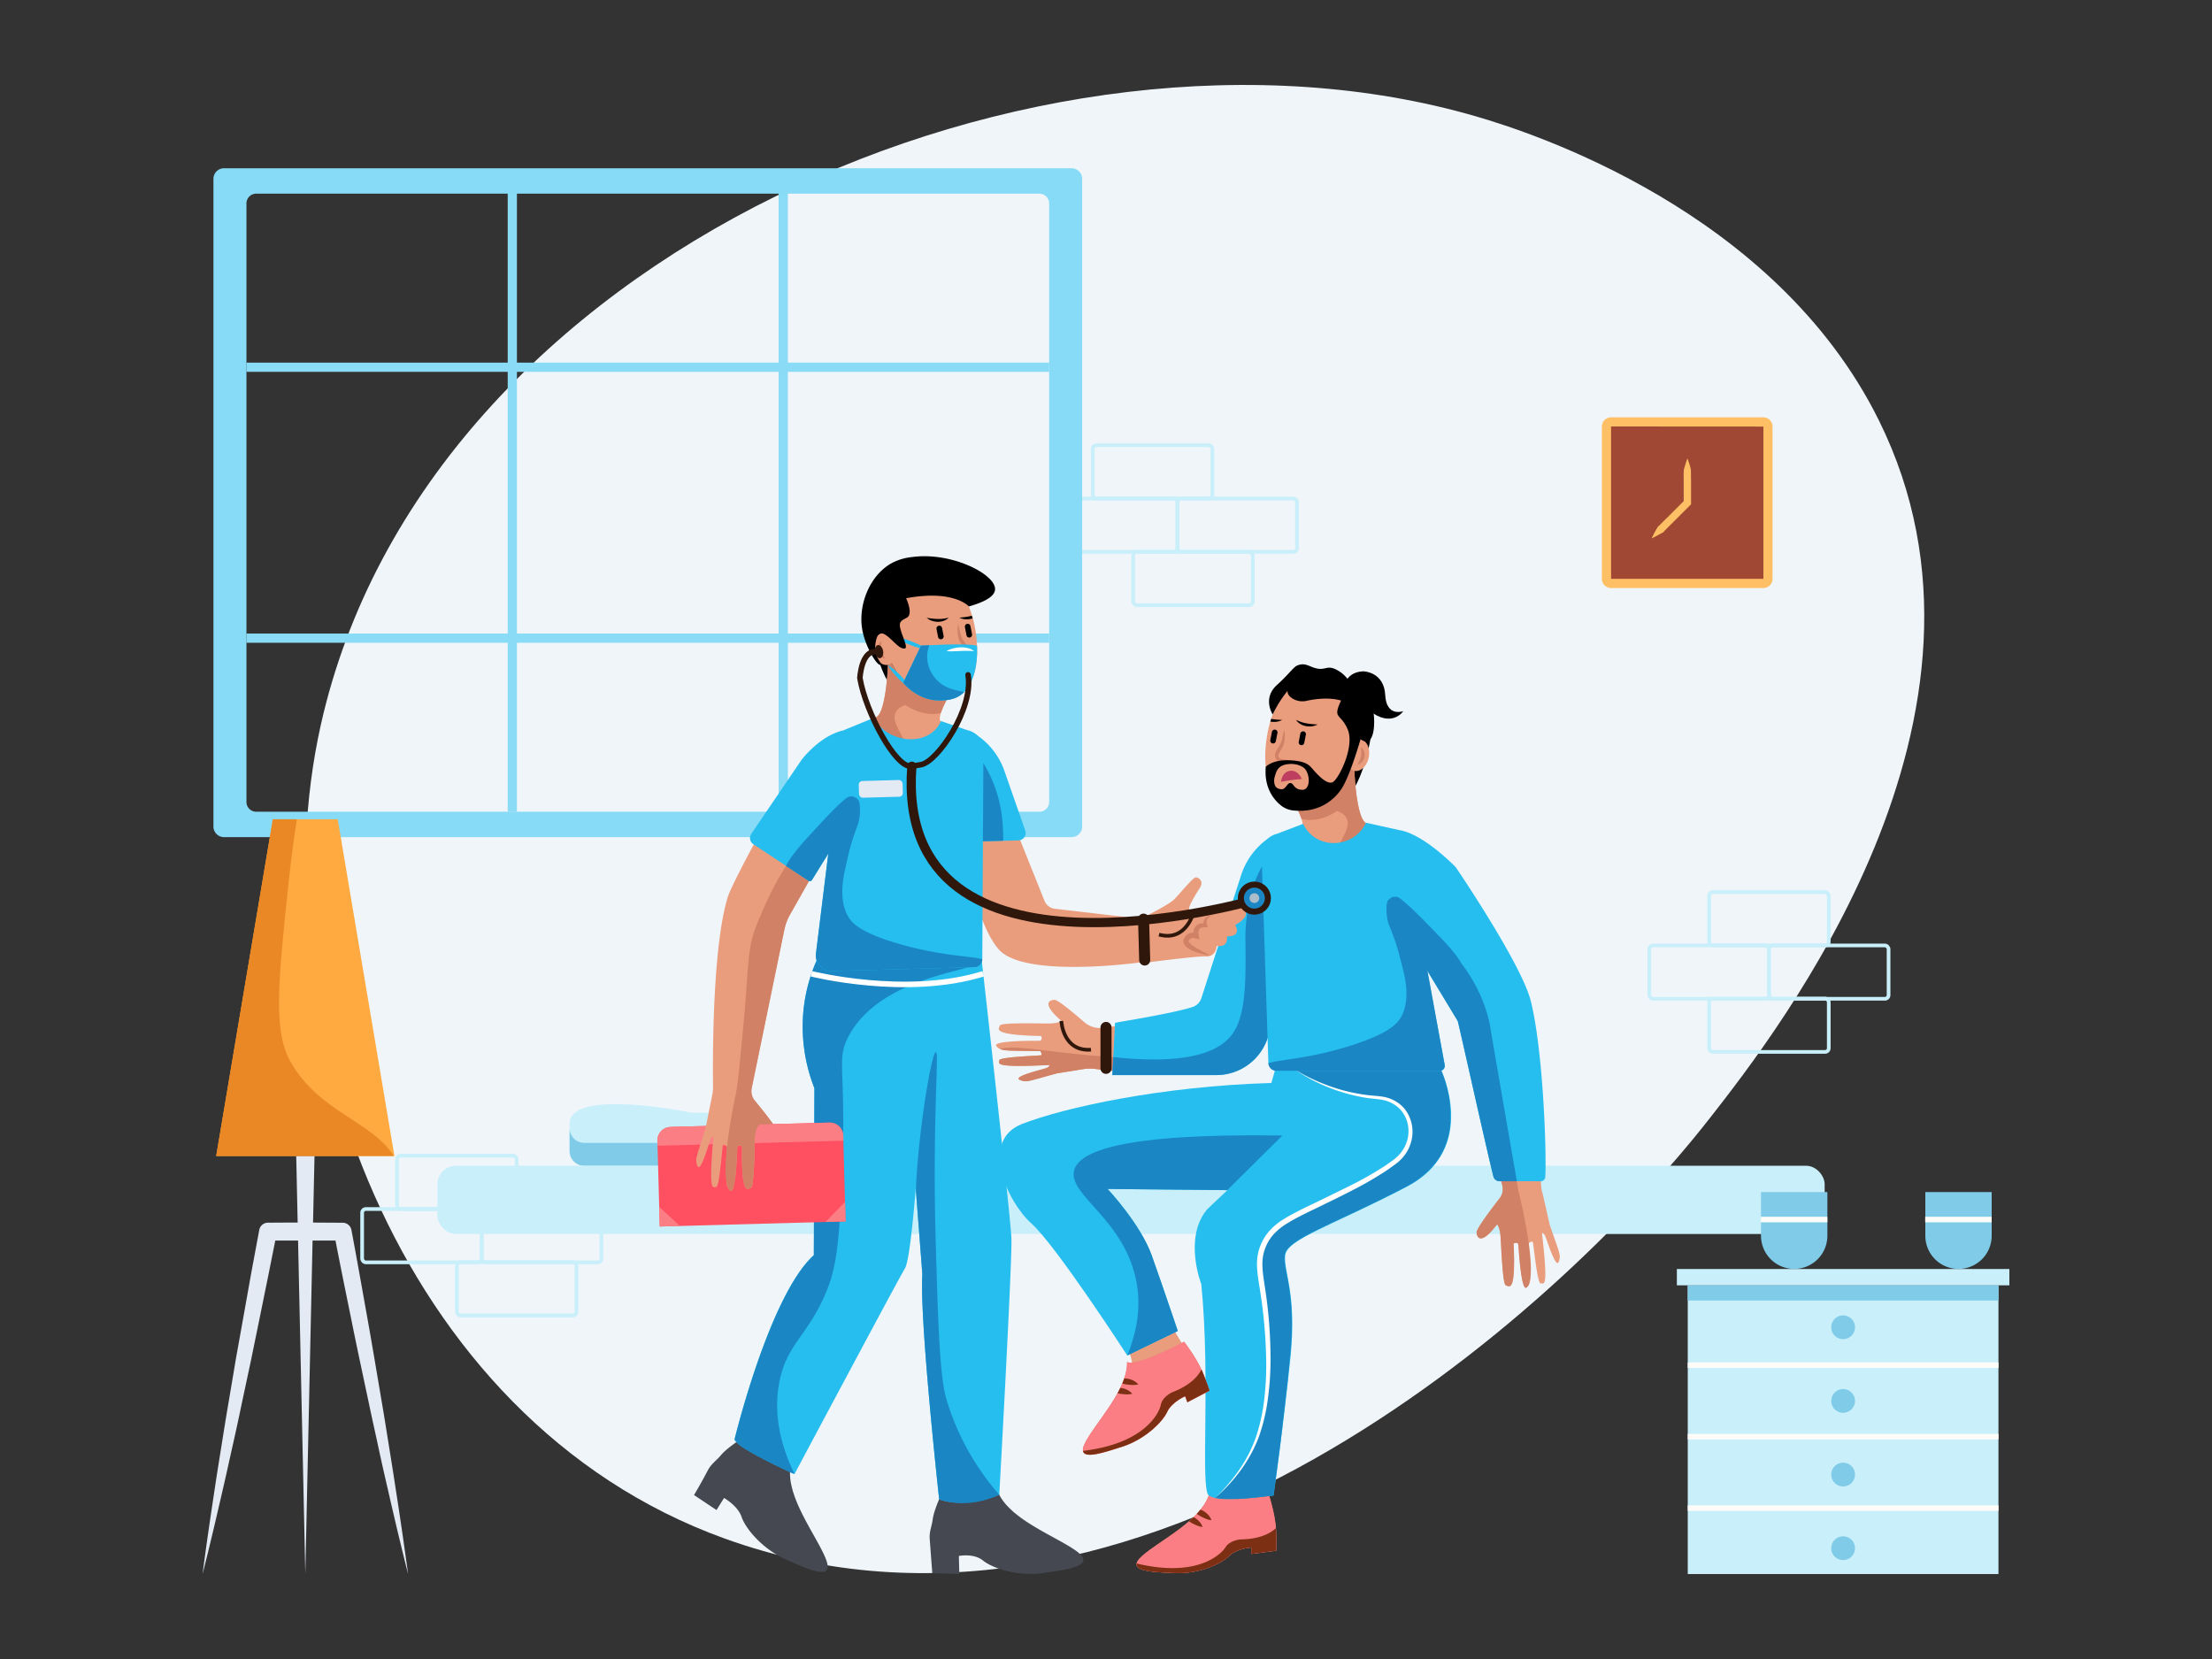 <svg xmlns="http://www.w3.org/2000/svg" viewBox="0 0 1200 900" id="routine-health-checkup">
  <rect x="0" y="0" width="1200" height="900" fill="#333333" stroke="none"/>
  <g id="doctor_checkup">
    <g id="Background">
      <g id="Background1">
        <path d="M800.82,63.16c29.62,8.62,162,50.91,218.45,164.86,79.25,159.88-54.91,331.51-91.72,378.59-84.37,107.94-310,309.15-534.54,228-179.87-65-253.69-285-219.09-440.82C231,137,565.81-5.16,800.82,63.16Z" style="fill:#eff5f9"></path>
      </g>
    </g>
    <g id="Bricks">
      <rect width="64.89" height="28.93" x="927.21" y="483.97" rx="2" style="fill:none;stroke:#c9effb;stroke-miterlimit:10;stroke-width:2px"></rect>
      <rect width="64.89" height="28.93" x="927.21" y="541.72" rx="2" style="fill:none;stroke:#c9effb;stroke-miterlimit:10;stroke-width:2px"></rect>
      <rect width="64.89" height="28.93" x="959.65" y="512.9" rx="2" style="fill:none;stroke:#c9effb;stroke-miterlimit:10;stroke-width:2px"></rect>
      <rect width="64.89" height="28.93" x="894.76" y="512.9" rx="2" style="fill:none;stroke:#c9effb;stroke-miterlimit:10;stroke-width:2px"></rect>
      <rect width="64.89" height="28.93" x="215.42" y="626.96" rx="2" style="fill:none;stroke:#c9effb;stroke-miterlimit:10;stroke-width:2px"></rect>
      <rect width="64.89" height="28.93" x="247.87" y="684.71" rx="2" style="fill:none;stroke:#c9effb;stroke-miterlimit:10;stroke-width:2px"></rect>
      <rect width="64.89" height="28.93" x="261.35" y="655.89" rx="2" style="fill:none;stroke:#c9effb;stroke-miterlimit:10;stroke-width:2px"></rect>
      <rect width="64.89" height="28.93" x="196.46" y="655.89" rx="2" style="fill:none;stroke:#c9effb;stroke-miterlimit:10;stroke-width:2px"></rect>
      <rect width="64.89" height="28.93" x="592.82" y="241.52" rx="2" style="fill:none;stroke:#c9effb;stroke-miterlimit:10;stroke-width:2px"></rect>
      <rect width="64.89" height="28.93" x="614.74" y="299.38" rx="2" style="fill:none;stroke:#c9effb;stroke-miterlimit:10;stroke-width:2px"></rect>
      <rect width="64.89" height="28.93" x="638.75" y="270.45" rx="2" style="fill:none;stroke:#c9effb;stroke-miterlimit:10;stroke-width:2px"></rect>
      <rect width="64.89" height="28.93" x="573.86" y="270.45" rx="2" style="fill:none;stroke:#c9effb;stroke-miterlimit:10;stroke-width:2px"></rect>
    </g>
    <g id="Window">
      <rect width="5" height="335.69" x="422.41" y="104.67" style="fill:#89dbf6"></rect>
      <rect width="5" height="335.69" x="275.43" y="104.67" style="fill:#89dbf6"></rect>
      <rect width="435.47" height="5" x="133.69" y="343.7" style="fill:#89dbf6"></rect>
      <rect width="435.47" height="5" x="133.69" y="196.72" style="fill:#89dbf6"></rect>
      <path d="M581.31,91.28H121.53A5.74,5.74,0,0,0,115.79,97V448.4a5.74,5.74,0,0,0,5.74,5.74H581.31a5.74,5.74,0,0,0,5.74-5.74V97A5.74,5.74,0,0,0,581.31,91.28ZM569.16,435.05a5.31,5.31,0,0,1-5.31,5.31H139a5.3,5.3,0,0,1-5.3-5.31V110.36a5.3,5.3,0,0,1,5.3-5.3H563.85a5.3,5.3,0,0,1,5.31,5.3Z" style="fill:#87dbf6"></path>
    </g>
    <g id="Bed">
      <path d="M406.72,632.42H317a8,8,0,0,1-8-8v-14.8c0-19.69,66-6,66-6s39.72-.63,39.72,6v14.8A8,8,0,0,1,406.72,632.42Z" style="fill:#c9effb"></path>
      <path d="M406.72,620H317a8,8,0,0,1-8-8v12.45a8,8,0,0,0,8,8h89.68a8,8,0,0,0,8-8V612A8,8,0,0,1,406.72,620Z" style="fill:#80cbe8"></path>
      <rect width="752.58" height="37.02" x="237.29" y="632.42" rx="10" style="fill:#c9effb"></rect>
    </g>
    <g id="Lamp">
      <polygon points="117.29 627.14 148.04 444.45 183.22 444.45 213.97 627.14 117.29 627.14" style="fill:#feaa40"></polygon>
      <path d="M214.56,807.07c-1.16-7.8-2.43-15.58-3.68-23.37s-2.46-15.57-3.81-23.34c-2.64-15.54-5.21-31.09-8-46.6s-5.49-31-8.43-46.52a4.79,4.79,0,0,0-4.69-3.91h0l-16.12-.09.79-36.1H160.7l.78,36.08c-5.37,0-10.75.06-16.12.08h0a4.8,4.8,0,0,0-4.71,3.93l-4.33,23.24-4.15,23.28L128,737l-3.92,23.32c-1.34,7.76-2.59,15.55-3.82,23.34s-2.52,15.56-3.67,23.36c-2.37,15.59-4.67,31.2-6.69,46.86,3.89-15.3,7.49-30.66,11-46,1.81-7.68,3.46-15.39,5.19-23.08s3.42-15.39,5-23.1l4.94-23.13,4.75-23.16,4.71-23.17L149.34,673l12.36,0,3.93,180.86L169.57,673,182,673c2.74,14.17,5.62,28.3,8.51,42.44,3.09,15.45,6.43,30.86,9.7,46.28,1.6,7.72,3.36,15.4,5,23.1s3.39,15.4,5.18,23.08c3.5,15.38,7.11,30.74,11,46C219.27,838.26,217,822.65,214.56,807.07Z" style="fill:#e3eaf3"></path>
      <path d="M161.06,444.45H148L117.29,627.14h96.28c-11.47-18.78-41-24-56.12-51.44-9.28-16.81-6.53-43.15-1-95.84C158,465.15,159.6,453.58,161.06,444.45Z" style="fill:#ea8826"></path>
    </g>
    <g id="Cabinet">
      <rect width="168.55" height="156.63" x="915.6" y="697.28" style="fill:#c9effb"></rect>
      <rect width="180.38" height="8.85" x="909.69" y="688.43" style="fill:#c9effb"></rect>
      <rect width="168.55" height="8.25" x="915.6" y="697.28" style="fill:#80cbe8"></rect>
      <path d="M955.26 646.69h36.08a0 0 0 0 1 0 0v23.7a18 18 0 0 1-18 18h0a18 18 0 0 1-18-18v-23.7A0 0 0 0 1 955.26 646.69ZM1044.4 646.69h36.08a0 0 0 0 1 0 0v23.7a18 18 0 0 1-18 18h0a18 18 0 0 1-18-18v-23.7A0 0 0 0 1 1044.4 646.69Z" style="fill:#80cbe8"></path>
      <line x1="955.26" x2="991.33" y1="661.6" y2="661.6" style="fill:none;stroke-miterlimit:10;stroke:#fdfcf8;stroke-width:3px"></line>
      <line x1="1044.4" x2="1080.48" y1="661.6" y2="661.6" style="fill:none;stroke-miterlimit:10;stroke:#fdfcf8;stroke-width:3px"></line>
      <line x1="915.6" x2="1084.16" y1="740.61" y2="740.61" style="fill:none;stroke-miterlimit:10;stroke:#fdfcf8;stroke-width:3px"></line>
      <line x1="915.6" x2="1084.16" y1="779.37" y2="779.37" style="fill:none;stroke-miterlimit:10;stroke:#fdfcf8;stroke-width:3px"></line>
      <line x1="915.6" x2="1084.16" y1="818.13" y2="818.13" style="fill:none;stroke-miterlimit:10;stroke:#fdfcf8;stroke-width:3px"></line>
      <circle cx="999.88" cy="720.04" r="6.46" style="fill:#80cbe8"></circle>
      <circle cx="999.88" cy="759.99" r="6.46" style="fill:#80cbe8"></circle>
      <circle cx="999.88" cy="799.94" r="6.46" style="fill:#80cbe8"></circle>
      <circle cx="999.88" cy="839.89" r="6.46" style="fill:#80cbe8"></circle>
    </g>
    <g id="Clock">
      <path d="M954.61,316.72H876.1a4.72,4.72,0,0,1-4.76-4.76v-78.5a4.73,4.73,0,0,1,4.76-4.77h78.51a4.74,4.74,0,0,1,4.76,4.77V312A4.87,4.87,0,0,1,954.61,316.72Z" style="fill:#a04833"></path>
      <path d="M956.6,319H874a5,5,0,0,1-5-5v-82.6a5,5,0,0,1,5-5h82.6a5,5,0,0,1,5,5V314A5,5,0,0,1,956.6,319ZM874,231.36V314h82.64l0-82.59Z" style="fill:#ffc065"></path>
      <path d="M896,292.06a63.09,63.09,0,0,1,3.4-6.3c1.7-1.5,3.2-3.2,4.9-4.8l9.7-9.7-.6,1.4v-12c0-2-.1-4,.1-6,.6-2,1.2-4,1.9-6a46.21,46.21,0,0,1,1.9,6c.1,2,0,4,.1,6v12.9l-.6.6-9.7,9.7c-1.6,1.6-3.3,3.2-4.8,4.9C900.3,289.86,898.2,291.06,896,292.06Z" style="fill:#ffc065"></path>
    </g>
    <g id="Patient_Head_Male">
      <path d="M740.21 364.25s10.65.53 11.26 12.75 9.78 8.81 9.78 8.81-6.15 9.36-18.46-.36-13.94-11-13.94-11 0-9.71 10.56-10.26M745.05 389.88s-2.5 30.29-14.49 43.43-.22-44.44-.22-44.44Z" style="fill:#000001"></path>
      <path d="M706.56,448c.62-2.22-2-7.61-3.61-10.72,10.86,1.66,23.78-6,30.51-19.56a5,5,0,0,0,1.29.47s1.06,28.21,7.17,28.56c7.15,6.13,30.51,26.89,25.76,36.53-4,8.07-25.56,3.91-57.72-2.3a16.3,16.3,0,0,1-8.39-4c-6.75-6.43-4.9-18-4-20.61C698.85,453,705.65,451.22,706.56,448Z" style="fill:#ea9d7d"></path>
      <path d="M730,451.24c4.26-9.24-4.69-11.2-4.69-11.2l.06-.13c-5.92,4-12.53,5.73-18.47,4.58l-.82-.19a47.94,47.94,0,0,0-3.13-7.06c10.85,1.66,23.15-6.72,29.88-20.29a2,2,0,0,0,1.91,1.19s.2,5.25.92,11.24h0c.94,7.93,2.78,17.19,6.26,17.39,9.69,8.22,33.09,29.16,28.4,38.45s-36.81,6-60.36-4.22c-3.59-1.56-6.52-3.09-8.65-4.27C716,478.35,726.18,459.53,730,451.24Z" style="fill:#d18165"></path>
      <path d="M719.75,364.53c12.4,2.41,20,18.2,18.25,36.53h.1c3.39.66,5.39,5,4.46,9.77s-4.42,8-7.81,7.38a2.79,2.79,0,0,1-2-1c-6.88,13.88-19.52,22.11-30.53,20-13.65-2.66-18.48-19.51-14.46-40.14S706.1,361.86,719.75,364.53Z" style="fill:#ea9d7d"></path>
      <path d="M706.25,422.62a83.56,83.56,0,0,0-11.3,1.55s.38-5.37,4.85-6S706.25,422.62,706.25,422.62Z" style="fill:#be3e5f"></path>
      <path d="M696.66,395.73a19.6,19.6,0,0,1,.13,6.26,10.42,10.42,0,0,1-.92,3.18c-.28.58-.55.93-.81,1.38s-.51.84-.73,1.26a5.42,5.42,0,0,0-.8,2.36,1.16,1.16,0,0,0,.28.82,3.14,3.14,0,0,0,1,.64,24.59,24.59,0,0,0,5.84,1,12.38,12.38,0,0,1-6.34.44,3.75,3.75,0,0,1-1.68-.88,2.91,2.91,0,0,1-.94-1.91,6.33,6.33,0,0,1,.93-3.45c.26-.48.54-.93.83-1.37s.62-.89.81-1.23a11.31,11.31,0,0,0,1.06-2.6C695.82,399.76,696.22,397.76,696.66,395.73Z" style="fill:#d18165"></path>
      <path d="M714.79 393a43.59 43.59 0 0 1-6-.58 17.83 17.83 0 0 1-2.83-.73c-1-.29-1.83-.74-2.84-1.15a6.91 6.91 0 0 0 2.33 2.23 9 9 0 0 0 3.06 1.16 10.43 10.43 0 0 0 3.25.07A8.07 8.07 0 0 0 714.79 393ZM689.61 390c-.16.49-.32 1-.47 1.47l.14 0a10.43 10.43 0 0 0 3.25.07 7.89 7.89 0 0 0 3.05-1A43 43 0 0 1 689.61 390ZM690.34 403.3a1.54 1.54 0 0 0 1.8-1.21l.86-4.4a1.53 1.53 0 1 0-3-.59l-.86 4.4A1.54 1.54 0 0 0 690.34 403.3ZM705.76 404.24a1.53 1.53 0 0 0 1.79-1.21l.86-4.4a1.53 1.53 0 1 0-3-.59l-.85 4.4A1.53 1.53 0 0 0 705.76 404.24Z" style="fill:#000001"></path>
      <path d="M738.22,405.28a4.83,4.83,0,0,1,1.8,2.34,5.61,5.61,0,0,1-1.19,5.8,6.51,6.51,0,0,1-1.15,1,6.18,6.18,0,0,1-1.35.58c.19-.48.44-.86.64-1.26s.42-.77.56-1.17a9.88,9.88,0,0,0,.76-2.24A13.69,13.69,0,0,0,738.22,405.28Z" style="fill:#d18165"></path>
      <path d="M744.16,382.74c-4.65-9.13-9.74-8.43-9.74-8.43-1.76-3.95-4-8.11-9.15-10.87s-6,.08-10.48-.72-6.35-3.48-10.87-1.77c-2.27.86-4.41,4.53-11.21,10.68-8,7.23-2.28,15.94-2.28,15.94a64.9,64.9,0,0,1,8.05-12.78c-.15,2,1.45,3.48,3.22,4.45a10.27,10.27,0,0,0,7.2.94c11.83-2.6,18.6-.12,18.6-.12-4.73,10.3-.27,6.56,3.6,15.6s-4.32,25.83-7.74,28.43-10.22-5.71-11.75-7.45-3.79-4-12.71-4.21S686.67,416,686.67,416c-1,11.4,4.41,17.86,8.21,20.93a12.72,12.72,0,0,0,6.74,2.74c13,1.37,21.34-4.88,25.79-11.2C732.24,421.62,738.1,401,738.1,401,746.94,407.42,746.22,386.79,744.16,382.74ZM706.4,428.46c-4.68-.2-4.39-3.46-6.3-3.67s-2.48,3.65-5.11,3.36c-2.14-.24-3.37-1.12-3.7-3.52a8,8,0,0,1,.34-3.56c.75-2.38,1.4-5.55,6.24-6.4,5.09-.89,8.58,1,9.8,2.17C710.79,419.84,711.08,428.65,706.4,428.46Z" style="fill:#000001"></path>
    </g>
    <g id="Patient_Bottom_Sitting">
      <path d="M641.08,728.56,637,721.8,612.69,734a19.81,19.81,0,0,1,1.57,7.88C614.13,746,641.08,728.56,641.08,728.56Z" style="fill:#ea9d7d"></path>
      <path d="M781.52,579.81s21.36,43.29-18.47,64.06-64.65,28.29-65.8,37,6.35,20.2,2.89,54.83-9.24,75.61-9.24,75.61-30.59,4.62-35.21,0,1.16-62.59-4-114.7c0,0-9.81-25,3.18-40.56l11-10.39L600.86,645s17.89,19.05,23.95,36.07,14.14,41,14.14,41l-27.41,13.27s-38.68-59.74-51.95-71.57-28.29-45-5.2-54,75.89-20.53,135.34-22.26l2.17-7.75Z" style="fill:#25beef"></path>
      <path d="M695.71,616l-29.92,29.63L600.86,645s17.89,19.05,23.95,36.07,14.14,41,14.14,41l-27.41,13.27c3.91-9.52,7.93-23.59,5.09-39.34-6.17-34.33-36.93-47.29-34-60.79C585,624.74,607.72,614.73,695.71,616Z" style="fill:#1a87c4"></path>
      <path d="M619.57,844.15c9.23-8.27,31.17-18.66,36.17-32.9,3.84,3.84,25.59,1.3,32.84.33h0s3.52,11.21,3.72,19.29,0,10.39,0,10.39L678.83,843v-3.46s-7.89.39-12.12,4.62-16.36,9.81-29.44,9.23S610.33,852.42,619.57,844.15Z" style="fill:#d18165"></path>
      <path d="M637.28,853.38c13.08.58,25.2-5,29.43-9.23s12.12-4.62,12.12-4.62V843l13.47-1.73s.2-2.31,0-10.39a65.46,65.46,0,0,0-1.92-12.66c-.92-3.82-1.8-6.62-1.8-6.62-7.24,1-29,3.49-32.83-.34a26.73,26.73,0,0,1-4.52,7.74c-.63.79-1.3,1.56-2,2.31l-1.8,1.8c-.78.75-1.59,1.5-2.44,2.24-8.53,7.43-19.54,13.55-25.43,18.81C610.34,852.42,624.19,852.81,637.28,853.38Z" style="fill:#fc7e85"></path>
      <path d="M637.27 853.38c-10.5-.46-21.49-.8-20.64-5.2 32.84 7.88 45.84-5 48.23-8.84s8.2-4.23 8.2-4.23c10.63-.12 16.32-3.5 19.13-6.1 0 .63.09 1.26.11 1.86.19 8.08 0 10.39 0 10.39L678.83 843v-3.46s-7.89.39-12.12 4.62S650.35 854 637.27 853.38ZM649.24 821.3c.62.42 1.28.82 1.94 1.19a18.21 18.21 0 0 0 2.77 1.34 12 12 0 0 0 3.27.89 8.65 8.65 0 0 0-1.84-3 11 11 0 0 0-2.62-2.07 12.47 12.47 0 0 0-1.53-.71C650.6 819.78 649.93 820.55 649.24 821.3ZM645 825.34c.45.27.9.55 1.37.8a22.94 22.94 0 0 0 2.77 1.35 12 12 0 0 0 3.27.88 8.53 8.53 0 0 0-1.84-3 11 11 0 0 0-2.62-2.07c-.16-.09-.33-.17-.51-.25C646.66 823.85 645.85 824.6 645 825.34Z" style="fill:#7c2f13"></path>
      <path d="M588.9,782.29c5.81-11,22.79-28.29,22.57-43.38,4.92,2.28,24.46-7.63,30.93-11h0s7.18,9.3,10.15,16.82,3.6,9.75,3.6,9.75l-12,6.28-1.2-3.25s-7.27,3.09-9.78,8.52-12,14.86-24.43,18.85S583.1,793.25,588.9,782.29Z" style="fill:#d18165"></path>
      <path d="M608.71,784.83c12.48-4,21.92-13.41,24.43-18.84s9.78-8.53,9.78-8.53l1.19,3.25,12-6.28s-.62-2.23-3.59-9.75a66.63,66.63,0,0,0-6.19-11.22c-2.17-3.26-4-5.59-4-5.59-6.47,3.41-26,13.31-30.93,11a26.29,26.29,0,0,1-1.56,8.83c-.32,1-.68,1.91-1.07,2.85-.35.78-.7,1.54-1.06,2.31-.48,1-1,2-1.51,3-5.44,9.91-13.66,19.47-17.36,26.44C583.1,793.24,596.23,788.82,608.71,784.83Z" style="fill:#fc7e85"></path>
      <path d="M608.7 784.84c-10 3.19-20.44 6.67-21.16 2.25 33.54-4 41.29-20.54 42.2-25s6.22-6.81 6.22-6.81c9.94-3.79 14.11-8.93 15.85-12.34.27.58.52 1.15.74 1.72 3 7.51 3.6 9.75 3.6 9.75l-12 6.28-1.2-3.25s-7.27 3.09-9.78 8.52S621.18 780.85 608.7 784.84ZM608.84 750.59c.73.18 1.49.33 2.23.45a19 19 0 0 0 3.07.3 12.11 12.11 0 0 0 3.37-.3 8.52 8.52 0 0 0-2.75-2.13 10.87 10.87 0 0 0-3.16-1 12 12 0 0 0-1.69-.13C609.59 748.69 609.23 749.65 608.84 750.59ZM606.27 755.85c.51.1 1 .2 1.55.28a23.31 23.31 0 0 0 3.07.3 12.11 12.11 0 0 0 3.37-.3 8.41 8.41 0 0 0-2.75-2.13 10.87 10.87 0 0 0-3.16-1 5.51 5.51 0 0 0-.57-.06C607.3 753.88 606.81 754.86 606.27 755.85Z" style="fill:#7c2f13"></path>
      <path d="M690.9,811.26c-.78.12-1.57.23-2.35.33h0l-3.63.45h-.07l-3.58.39-1.15.12h0c-1.65.16-3.28.29-4.91.42l-2.09.13-.38,0-2,.1h0l-2.16.06h0c-.71,0-1.41,0-2.1,0h0a38.65,38.65,0,0,1-7.27-.6h0C673,800,679.2,787.8,682.24,779.23c10.12-28.5,4.3-68.53,2.89-78.21-1.53-10.53-3.24-17.36.34-25.57,4.69-10.71,14-14.45,31.41-22.92,15.84-7.7,30-14.59,40.46-22.78a19.92,19.92,0,0,0,6.16-23.83c-2.47-5.38-7.38-9.8-16.71-10.49a96.4,96.4,0,0,1-44.89-15.62h79.63v0l0,0,0,.09,0,.08.08.18,0,.06.14.32a1.17,1.17,0,0,1,.05.11l.13.3s0,.1.07.15l.16.39.05.11.23.57.06.16c.07.16.13.32.2.49a2.09,2.09,0,0,0,.08.23l.21.55a1.59,1.59,0,0,1,.07.2c.1.25.19.52.29.79l.06.17.24.69c0,.1.06.2.1.3s.14.44.22.67l.09.28.3,1s0,.09,0,.13c.08.3.17.6.26.91l.09.35c.08.26.15.52.22.79l.09.35c.1.38.2.76.29,1.16h0l.27,1.19c0,.13.05.26.08.38.07.3.13.6.19.91,0,.13.05.27.08.4l.21,1.12,0,.19c.08.44.15.88.22,1.33,0,.13,0,.26,0,.39.05.33.09.67.14,1,0,.16,0,.31.05.46,0,.37.09.74.13,1.11l0,.31.12,1.43c0,.13,0,.25,0,.38l.06,1.1c0,.17,0,.33,0,.49,0,.37,0,.74,0,1.12,0,.13,0,.26,0,.4,0,.49,0,1,0,1.5,0,.11,0,.22,0,.33,0,.4,0,.81-.05,1.21l0,.5c0,.38,0,.76-.09,1.13,0,.15,0,.3,0,.45,0,.52-.11,1-.17,1.56,0,.08,0,.15,0,.23-.06.44-.13.89-.21,1.34,0,.17-.06.34-.09.5-.06.38-.14.76-.22,1.14,0,.16-.07.33-.1.49-.12.52-.24,1-.38,1.56a39.46,39.46,0,0,1-3.37,8.58q-.4.74-.84,1.47l-.31.53c-.36.57-.73,1.13-1.13,1.7l-.29.42a40.27,40.27,0,0,1-2.66,3.32c-.12.14-.24.27-.37.4-.49.55-1,1.09-1.54,1.62a49.32,49.32,0,0,1-10.41,7.72c-.59.34-1.2.67-1.82,1q-5.59,2.93-10.8,5.51c-2.31,1.15-4.55,2.26-6.74,3.32l-3.22,1.56-6.16,2.94-5.76,2.71c-11.1,5.21-19.71,9.18-25.37,12.69a37.71,37.71,0,0,0-3.69,2.55,18.8,18.8,0,0,0-1.82,1.64,7.34,7.34,0,0,0-2.24,4,17.55,17.55,0,0,0-.07,3.42c.2,2.68.87,5.77,1.6,9.71.09.51.19,1,.28,1.58s.17,1,.25,1.44.17,1,.25,1.52a129.26,129.26,0,0,1,1.4,25.15c0,.93-.07,1.88-.12,2.86-.15,2.86-.38,5.9-.7,9.15-.13,1.3-.27,2.6-.4,3.91l0,.36c-.27,2.63-.56,5.28-.85,7.93l0,.33-.45,4c-.18,1.66-.37,3.32-.56,5h0c-.19,1.61-.37,3.2-.56,4.79l0,.24c-.25,2.14-.51,4.26-.76,6.35-.12,1-.25,2-.37,3l0,.28c-.12.93-.23,1.86-.35,2.77l0,.36q-.36,2.89-.71,5.65l0,.34c-.24,1.88-.47,3.71-.7,5.47-.94,7.29-1.77,13.5-2.36,17.88,0,.27-.08.54-.11.8s-.07.51-.11.76c-.33,2.41-.56,4.1-.67,4.88C690.93,811.09,690.9,811.26,690.9,811.26Z" style="fill:#1a87c4"></path>
      <path d="M659.1,812.71a98.9,98.9,0,0,0,13.28-15.49,74.42,74.42,0,0,0,9.12-18.09,100.77,100.77,0,0,0,4.32-19.81,158.31,158.31,0,0,0,1.1-20.31,270.62,270.62,0,0,0-3.61-40.56c-.53-3.37-1.11-6.76-1.33-10.29a35.45,35.45,0,0,1,.06-5.35,27.59,27.59,0,0,1,1.1-5.3,27,27,0,0,1,5.21-9.41,34.38,34.38,0,0,1,8.18-6.8c3-1.86,6.05-3.43,9.13-5s6.16-3,9.23-4.47c6.15-3,12.28-6,18.34-9a185.79,185.79,0,0,0,17.66-10.06q2.11-1.39,4.14-2.89a27.05,27.05,0,0,0,3.74-3.15,21.19,21.19,0,0,0,2.87-3.85,21.68,21.68,0,0,0,1.83-4.46,18.27,18.27,0,0,0,0-9.54,16.65,16.65,0,0,0-5-8.14,18.33,18.33,0,0,0-8.74-4.09c-3.2-.58-6.76-.68-10.12-1.35a95.08,95.08,0,0,1-19.74-5.75,89.38,89.38,0,0,1-18-9.76,78.84,78.84,0,0,0,8.93,5,99.53,99.53,0,0,0,9.38,4,92.64,92.64,0,0,0,19.68,5c3.37.59,6.67.6,10.2,1.15a20.11,20.11,0,0,1,9.67,4.32c5.57,4.72,7.72,12.7,5.94,19.69a21.61,21.61,0,0,1-5.1,9.45,27.91,27.91,0,0,1-4,3.49c-1.38,1-2.79,2-4.22,3a190.36,190.36,0,0,1-17.81,10.39c-6.08,3.17-12.24,6.15-18.37,9.14s-12.38,5.83-18,9.34a31.77,31.77,0,0,0-7.54,6.19,24.19,24.19,0,0,0-4.66,8.37c-2.1,6.14-.79,12.88.18,19.62a254.49,254.49,0,0,1,3.11,41,160.65,160.65,0,0,1-1.53,20.55,100.47,100.47,0,0,1-4.81,20C678,792.57,669.41,803.8,659.1,812.71Z" style="fill:#fff"></path>
    </g>
    <g id="Patient_Torso">
      <path d="M666.58,510.48,653.44,546a6.87,6.87,0,0,1-5.48,4.44l-49.32,7.12a13,13,0,0,1-10.41-3.05c-5.46-4.73-14.23-12.08-16.07-12.08-2.72,0-7.54,1.69,3.62,11.4,0,0-1.68,1.42-7,1.42s-25.86-.6-26.31,1.06-5.58,5.13,22.33,5.73c0,0,1.2,2.57-1.21,2.57s-25.34-.15-23.08,2.86,5.58,2.42,23.83,2.72c0,0,1.36,2,.46,2.26s-22.63.91-22.63,2.72-3.92,4.07,27.15,2.56c0,0,.45,1.06-2.71,2s-17.05,4.37-13.43,6,4.07.91,20.21-3.47L587.43,580a24.21,24.21,0,0,1,7.26-.08c14.72,2.07,69.84,6.78,83.54-7.45,12.82-13.32,19.73-61,19.73-61Z" style="fill:#ea9d7d"></path>
      <path d="M542.14,575.19c0-1.81,21.72-2.42,22.63-2.72s-.46-2.26-.46-2.26c-13.92-.23-19.15.06-21.86-1.12,6.63-2.06,19.08.37,40.68,2.63,39.21,4.12,50.68,1.62,55.2.48,12.43-3.13,24.28-6.48,31.68-16.8,9-12.56,5.22-27.2,4.9-44.64l23.05.77s-6.91,47.63-19.73,61c-13.68,14.21-68.71,9.53-83.5,7.46a24.15,24.15,0,0,0-7.3.07l-14.07,2.26c-16.14,4.38-16.59,5.13-20.21,3.47s10.26-5.12,13.43-6,2.71-2,2.71-2C538.22,579.26,542.14,577,542.14,575.19Z" style="fill:#d18165"></path>
      <path d="M575.78,553.85s.68,16.73,16.06,15.6" style="fill:none;stroke-miterlimit:10;stroke-width:2px;stroke:#2f170b"></path>
      <line x1="600.01" x2="600.01" y1="557.38" y2="579.57" style="fill:none;stroke:#2f170b;stroke-linecap:round;stroke-linejoin:round;stroke-width:6px"></line>
      <path d="M646.94,546.3a7.48,7.48,0,0,0,4.81-4.85l21.42-66.25a39.07,39.07,0,0,1,13-19A28.68,28.68,0,0,1,691.2,453a1,1,0,0,1,1.43.94l-1.9,58.8L689.15,555a29.32,29.32,0,0,1-29.29,28.22h-56.4l1.44-28.32C603.78,554.9,635.53,550,646.94,546.3Z" style="fill:#25beef"></path>
      <path d="M604,573.45c43.72,4.76,59.31-4.24,65.32-13.63,6.84-10.69,6.58-30.18,6.3-51.48,0,0-.23-18.06,6.43-33.1,1.19-2.69,4.48-10,8.16-9.84a3.29,3.29,0,0,1,2.06,1l-1.5,46.33L689.15,555a29.32,29.32,0,0,1-29.29,28.22h-56.4Z" style="fill:#1a87c4"></path>
      <path d="M692.36,580.91h88.77a2.69,2.69,0,0,0,2.65-3.19L759.91,450.5l-18.85-4.17c-6.73,14.27-27.45,14.92-34.07.6l-14.31,5.44a10.9,10.9,0,0,0-8.3,11.15l.15,4.51,3.57,108.76C688.11,577.08,688.19,578.54,692.36,580.91Z" style="fill:#25beef"></path>
      <path d="M836.69,647.08a24.27,24.27,0,0,1-.73-5.5c-.23-15.57-1.71-75-10.67-102-2.86-8.62-29.07-52.53-29.07-52.53l-37.44,7.91,33,54.79a27.38,27.38,0,0,1,3.18,7.83l20.11,85.65a8.07,8.07,0,0,1-1.49,6.82c-4.23,5.43-12.61,16.46-12.47,18.48.18,2.71,2.18,7.42,11.13-4.37,0,0,1.53,1.58,1.89,6.91s1.12,25.85,2.81,26.19,5.49,5.22,4.23-22.66c0,0,2.48-1.38,2.64,1s1.54,25.3,4.4,22.84,2-5.73,1.12-24c0,0,1.86-1.49,2.22-.6s2.42,22.51,4.22,22.39,4.33,3.64.75-27.26c0,0,1-.52,2.14,2.58s5.5,16.71,6.91,13,.63-4.13-4.81-19.94l-4-17.57Z" style="fill:#ea9d7d"></path>
      <path d="M758.78,494.94l8.84-1.86c6.59,8.37,14.8,14.45,25.48,30.09,8.32,12.19,13.71,24.59,16.11,29.83,6.56,14.37,5.22,21.69,9.6,57.12,2.62,21.28,3.94,31.92,5.32,37.48,0,0,9.88,39.86,5,49.73a2.72,2.72,0,0,1-1,1.12c-2.86,2.46-4.24-20.43-4.4-22.84s-2.64-1-2.64-1c1.26,27.88-2.54,23-4.23,22.66s-2.45-20.76-2.81-26.15h0v0c-.36-5.33-1.89-6.91-1.89-6.91-9,11.79-11,7.08-11.13,4.37-.14-2,8.24-13,12.47-18.48a8.07,8.07,0,0,0,1.49-6.82l-20.11-85.65a27.38,27.38,0,0,0-3.18-7.83Z" style="fill:#d18165"></path>
      <path d="M835.84,640.82a2.46,2.46,0,0,0,2.46-2.3c.77-12-1-67.52-7.79-95.26-5-20.28-40.76-72.79-40.76-72.79s-16.46-17.23-29.84-20l-7.62,39.74,38.49,63.61c.38.57,15.72,70.09,19.4,84.41a3.39,3.39,0,0,0,3.3,2.56Z" style="fill:#25beef"></path>
      <path d="M779.24,531.2l-26.77-40.68.06-.39a4.34,4.34,0,0,1,6.9-2.8c5.11,3.89,11.64,10.58,17.62,16.71,6.24,6.4,12.94,13.27,16.05,19.13l-12,8.39A1.35,1.35,0,0,1,779.24,531.2Z" style="fill:#1a87c4"></path>
      <path d="M688.1,576.79c5.87-2.08,21.15-2.15,44.31-9.45,21.72-6.84,26.1-12.4,28.08-16.38,4.65-9.35,1.61-21.22.36-26.1-2.25-8.76-2.88-12.11-7.38-23.22-1.51-3.73-2-12.76,0-13.5,2.33-.86,11.5,9.65,18.23,23.62l12,65.88a2.69,2.69,0,0,1-2.63,3.27H692.36a4.26,4.26,0,0,1-4.26-4.12Z" style="fill:#1a87c4"></path>
      <path d="M813.48,640.82a3.41,3.41,0,0,1-3.31-2.56c-3.67-14.32-19-83.84-19.39-84.41l-25-41.37-2.61-12.62,30,23.31s12.08,14.86,15.32,34.21,14.39,83.37,14.4,83.44Z" style="fill:#1a87c4"></path>
    </g>
    <g id="Doctor_Bottom">
      <path d="M565.93 853.37c-14 2-27.62-2.68-32.63-6.78s-13.12-2.49-13.12-2.49l.24 9.75-14.66-.42s-.73-9.67-1.38-18.38c-.33-4.35 1.09-6.78 1.65-11s3.58-11 3.58-11c7.89.26 28.26 1.46 32-3.07a28.21 28.21 0 0 0 5.68 7.84c.76.78 1.57 1.53 2.39 2.27s1.4 1.17 2.12 1.74c.92.73 1.87 1.45 2.86 2.15 10 7.07 22.46 12.48 29.34 17.5C594.79 849.46 579.94 851.35 565.93 853.37ZM426.37 846c-12.94-5.72-22-16.94-24.06-23.06s-9.52-10.29-9.52-10.29l-4.09 6.54-12.2-8.14s3.35-5.51 7.41-13.24c2-3.86 4.53-5.17 7.22-8.42S400 782 400 782c6.56 4.41 23.18 16.22 28.73 14.35a28.36 28.36 0 0 0 .66 9.67c.23 1.06.51 2.13.82 3.19.28.87.57 1.73.87 2.6.4 1.1.82 2.22 1.28 3.34 4.7 11.27 12.42 22.49 15.59 30.4C452.9 858 439.31 851.75 426.37 846Z" style="fill:#454851"></path>
      <path d="M532.59,521.05s15.61,138.53,16.1,150.73-6.59,139.13-6.59,139.13-19,7.65-32.62,2.44c0,0-10.74-97.31-9.12-122l-3.58-46.86s-2.93,39-5.85,43.6S431,799.68,431,799.68,398.5,785,398.5,780.81c0,0,18.88-78.11,43-99.91q.17-45.33.32-90.64a90.93,90.93,0,0,1-5.85-43,89.19,89.19,0,0,1,7.32-26.85S513.06,530.81,532.59,521.05Z" style="fill:#25beef"></path>
      <path d="M497.92,629.31c2.61-30,8-58.76,9.77-58.58,1.34.14-.05,15.07-.49,49.31-.36,27.93.19,46.68,1,73.22,1.53,51.81,3.61,60.69,5.83,67.86a139.36,139.36,0,0,0,28.1,49.79c-6.4,2.88-16.77,6.2-28.37,3.64a39.21,39.21,0,0,1-4.25-1.2s-10.74-97.31-9.12-122L496.9,646C497,641.4,497.31,636.39,497.92,629.31Z" style="fill:#1a87c4"></path>
      <path d="M422.72,750.13c4-21.45,16.13-25.68,26.12-50.79,6-15.11,6.71-32.46,8.1-67.17,2.13-53.21-3.48-57.29,3.53-70.22,18.47-34.08,72.88-35.21,72.12-40.9-21.09,7.24-79.62.65-88.26-.46h0l-.71-.09h-.22l-.11,0a89.19,89.19,0,0,0-7.32,26.85,90.93,90.93,0,0,0,5.85,43q-.15,45.32-.32,90.64c-24.08,21.8-43,99.91-43,99.91.75,1,1.56,1.92,2.43,2.87,6.54,5.07,24.4,13.39,29,15.5l.09,0,.09,0,.24.11.14.06.1.05.13.06.06,0,.25.12C425.26,787.79,419,769.93,422.72,750.13Z" style="fill:#1a87c4"></path>
      <path d="M440.17,528.27s51.46,13,93.23,0" style="fill:none;stroke-miterlimit:10;stroke-width:3px;stroke:#fff"></path>
    </g>
    <g id="Doctor_Head_Male">
      <g id="Doctor_Head_Male_7">
        <path d="M471.43,332.38s2.5,30.3,14.49,43.44.22-44.45.22-44.45Z"></path>
        <path d="M509.92,390.53c-.62-2.21,2-7.61,3.61-10.72-10.86,1.67-23.78-6-30.51-19.56a4.43,4.43,0,0,1-1.29.47s-1.06,28.21-7.17,28.56c-7.15,6.14-30.51,26.9-25.75,36.53,4,8.08,25.56,3.91,57.71-2.3a16.14,16.14,0,0,0,8.39-4c6.75-6.44,4.9-18,4-20.61C517.64,395.49,510.83,393.73,509.92,390.53Z" style="fill:#ea9d7d"></path>
        <path d="M486.48,393.74c-4.27-9.24,4.68-11.19,4.68-11.19l-.06-.13c5.92,4,12.54,5.73,18.47,4.57.28-.05.55-.12.82-.19a46.92,46.92,0,0,1,3.14-7.06c-10.86,1.67-23.16-6.72-29.89-20.28a2,2,0,0,1-1.91,1.19s-.2,5.24-.91,11.24h0c-.94,7.92-2.77,17.18-6.26,17.38-9.69,8.23-33.09,29.16-28.39,38.45s36.8,6,60.35-4.22c3.59-1.56,6.52-3.09,8.65-4.27C500.46,420.85,490.3,402,486.48,393.74Z" style="fill:#d18165"></path>
        <path d="M496.73,307c-12.4,2.42-20,18.21-18.25,36.54h-.1c-3.39.66-5.38,5-4.46,9.77s4.42,8,7.81,7.37a2.79,2.79,0,0,0,2-1c6.88,13.87,19.52,22.1,30.53,20,13.65-2.66,18.48-19.51,14.46-40.15S510.39,304.37,496.73,307Z" style="fill:#ea9d7d"></path>
        <path d="M478.27,347.78a13.76,13.76,0,0,0-.08,5A10,10,0,0,0,479,355c.14.39.38.75.56,1.16a12.51,12.51,0,0,1,.64,1.27,6.74,6.74,0,0,1-1.35-.59,6.91,6.91,0,0,1-1.15-.95,5.62,5.62,0,0,1-1.19-5.8A4.77,4.77,0,0,1,478.27,347.78Z" style="fill:#d18165"></path>
        <path d="M510,364.22a83.25,83.25,0,0,1,10.68,4s.82-5.31-3.4-6.94S510,364.22,510,364.22Z" style="fill:#be3e5f"></path>
        <path d="M519.8,338.28c.45,2,.84,4,1.39,5.93a12,12,0,0,0,1.06,2.6c.19.33.54.8.81,1.22s.57.9.84,1.38a6.29,6.29,0,0,1,.92,3.44,2.93,2.93,0,0,1-.93,1.92,3.88,3.88,0,0,1-1.69.88,12.5,12.5,0,0,1-6.34-.45,24.09,24.09,0,0,0,5.84-1,2.82,2.82,0,0,0,.95-.64,1.17,1.17,0,0,0,.29-.81,5.78,5.78,0,0,0-.8-2.37c-.23-.42-.48-.83-.74-1.26s-.53-.8-.81-1.37a10.71,10.71,0,0,1-.92-3.18A19.6,19.6,0,0,1,519.8,338.28Z" style="fill:#d18165"></path>
        <path d="M502.72 335.16a45 45 0 0 0 6 .63 17.81 17.81 0 0 0 2.92-.15c1-.09 2-.35 3-.55a7.09 7.09 0 0 1-2.73 1.72 9.11 9.11 0 0 1-3.23.51 10.45 10.45 0 0 1-3.2-.57A8.16 8.16 0 0 1 502.72 335.16ZM527.63 335.48c-.27.09-.55.16-.83.23a10.88 10.88 0 0 1-1.59.23 10.1 10.1 0 0 1-1.65 0 8.21 8.21 0 0 1-3.1-.86c1.48-.15 2.88-.28 4.23-.51.6-.09 1.18-.21 1.76-.35.26 0 .51-.11.76-.18C527.36 334.51 527.5 335 527.63 335.48ZM526.12 345.84a1.54 1.54 0 0 1-1.8-1.21l-.86-4.4a1.55 1.55 0 0 1 1.22-1.8 1.53 1.53 0 0 1 1.79 1.22l.86 4.39A1.54 1.54 0 0 1 526.12 345.84ZM510.71 346.78a1.53 1.53 0 0 1-1.8-1.21l-.86-4.4a1.53 1.53 0 0 1 3-.58l.86 4.39A1.53 1.53 0 0 1 510.71 346.78Z"></path>
        <path d="M499.65,350.27s24.68-1.56,30.37,0c0,0,2.09,25.49-14.22,29.12s-25.84-9-25.84-9Z" style="fill:#25beef"></path>
        <path d="M481.64 360.8a25.36 25.36 0 0 1 3.61 2.58q1.68 1.41 3.21 3a42.88 42.88 0 0 1 2.89 3.28 25 25 0 0 1 2.49 3.68 25.65 25.65 0 0 1-3.61-2.59 40.9 40.9 0 0 1-3.2-3c-1-1-2-2.14-2.9-3.28A25.43 25.43 0 0 1 481.64 360.8ZM482.2 344.39a49.35 49.35 0 0 1 6.1 1.49q3 .9 5.9 2t5.74 2.43a47.54 47.54 0 0 1 5.54 2.95 49.79 49.79 0 0 1-6.1-1.49c-2-.61-4-1.27-5.89-2s-3.86-1.55-5.75-2.43A49.9 49.9 0 0 1 482.2 344.39Z" style="fill:#25beef"></path>
        <path d="M513.44,353.27a13,13,0,0,1,3.63-1.5,17.33,17.33,0,0,1,3.87-.59,14.19,14.19,0,0,1,3.94.35,8.16,8.16,0,0,1,3.58,1.74c-1.33-.13-2.54-.17-3.77-.19s-2.45.06-3.67.09C518.55,353.25,516.09,353.44,513.44,353.27Z" style="fill:#fff"></path>
        <path d="M515.8,379.39a14.75,14.75,0,0,0,7.25-3.93c-4.09-1.12-10.43-1.54-15.29-7.07a19.26,19.26,0,0,1-4.68-10.08,18.57,18.57,0,0,1,1.06-8.29c-2.71.13-4.49.25-4.49.25L490,370.36S499.48,383,515.8,379.39Z" style="fill:#1a87c4"></path>
        <path d="M525.61,329s-8-9.29-34.05-4.46c0,0,4.1,8.6.37,10.56s-4.62,2.49-3,7.63,4.6,10.45.28,8.84-11.58-13.84-13.87-4.5c-2.22,9,3,12,2.5,13.32a.53.53,0,0,1-.32.27c-1.67.51-8.26-9.84-9.83-19.61-2.12-13.2,4.28-29.31,16.43-35.75a30,30,0,0,1,10.8-3.12c21.46-2.9,45.65,9.56,44.88,17.76C539.55,322.62,536.6,325.88,525.61,329Z"></path>
      </g>
    </g>
    <g id="Doctor_Torso">
      <path d="M618.8,501.73l-.32-3.21s15.49-7.39,18.8-10.88,10-11.72,11.48-11.68,4.56,2,2.1,5.8-7.2,11.56-5.41,11.88,25.55-3.06,27-2.37,5.09,3.6,2.59,6.61a12.58,12.58,0,0,1-5,3.85s4.18,6.27-4.41,6.24c0,0,1.09,6.21-5.58,5.17,0,0-.29,6-5.9,5.73s-35.34,3.76-35.34,3.76" style="fill:#ea9d7d"></path>
      <path d="M656.42,518.28a30,30,0,0,1-4.11-.73,32.65,32.65,0,0,1-4-1.24,19,19,0,0,1-3.89-2,7.15,7.15,0,0,1-1.8-1.77A3.57,3.57,0,0,1,642,511a3.22,3.22,0,0,1,.31-1.82l-.06.13a5.3,5.3,0,0,1,.54-1,5.72,5.72,0,0,1,.67-.82,5.19,5.19,0,0,1,1.81-1.19,5.3,5.3,0,0,1,2.13-.35,6.64,6.64,0,0,1,1,.11c.32.07.63.17.94.25L647.48,508a8.81,8.81,0,0,1,0-2.76,5.55,5.55,0,0,1,1.18-2.73,4.2,4.2,0,0,1,2.7-1.48,6.65,6.65,0,0,1,1.4-.06c.44.05.86.12,1.28.2l-1.1,1.21a6.64,6.64,0,0,1,0-2.14,4.47,4.47,0,0,1,.85-2,3.29,3.29,0,0,1,1.71-1.18,4.76,4.76,0,0,1,1.9-.17c-.29.12-.59.2-.86.32a4.67,4.67,0,0,0-.76.43,2.69,2.69,0,0,0-1,1.21,3.84,3.84,0,0,0-.25,1.51,5.06,5.06,0,0,0,.26,1.5l.42,1.13-1.52.08c-.34,0-.68,0-1,0a4.43,4.43,0,0,0-.88.17,1.9,1.9,0,0,0-1.14.83,3.23,3.23,0,0,0-.45,1.49,6.83,6.83,0,0,0,.09,1.82l.46,2.23-2.34-.55a4.89,4.89,0,0,0-1.15-.18,2.45,2.45,0,0,0-1,.16,2.24,2.24,0,0,0-.81.52,4.32,4.32,0,0,0-.34.39,4,4,0,0,0-.24.38l-.05.07v.06c0,.09-.07.1,0,.16a.78.78,0,0,0,.12.37,5,5,0,0,0,1,1.17,22.17,22.17,0,0,0,3.18,2.17c1.15.69,2.35,1.31,3.55,2Z" style="fill:#d18165"></path>
      <path d="M619.83,498.64l10.33.13L626.31,521c-14.66,2.47-69.63,8.68-83.71-5.16-13.18-13-21.39-60.38-21.39-60.38l31.33-1.92,14.11,35.17a6.89,6.89,0,0,0,5.61,4.29l49.49,5.77" style="fill:#ea9d7d"></path>
      <path d="M647.52,494.79s-3.88,16.29-18.76,12.23" style="fill:none;stroke-miterlimit:10;stroke-width:2px;stroke:#2f170b"></path>
      <path d="M364.49,610.17h86.22A7.33,7.33,0,0,1,458,617.5V664a0,0,0,0,1,0,0H357.16a0,0,0,0,1,0,0V617.5A7.33,7.33,0,0,1,364.49,610.17Z" style="fill:#ff5061" transform="rotate(-1.57 407.717 637.379)"></path>
      <polygon points="357.92 665.38 357.63 654.77 368.88 665.08 357.92 665.38" style="fill:#fc7e85"></polygon>
      <polygon points="458.76 662.62 458.47 652 447.8 662.92 458.76 662.62" style="fill:#fc7e85"></polygon>
      <path d="M356.64,618.89l.08,2.67,100.84-2.77-.07-2.67A7.34,7.34,0,0,0,450,609l-86.19,2.36A7.33,7.33,0,0,0,356.64,618.89Z" style="fill:#fc7e85"></path>
      <line x1="620.38" x2="620.99" y1="498.63" y2="520.8" style="fill:none;stroke:#2f170b;stroke-linecap:round;stroke-linejoin:round;stroke-width:6px"></line>
      <path d="M556.17,450.52l-11.18-32a39.08,39.08,0,0,0-13.48-18.61,28.52,28.52,0,0,0-5.15-3.08,1,1,0,0,0-1.41,1l3.52,58.73,24-.66A4,4,0,0,0,556.17,450.52Z" style="fill:#25beef"></path>
      <path d="M525.7,410.22l2.77,46.28,15.76-.43c.06-11.26-1.12-23.67-8.07-37.31-4.74-9.29-7.34-9.69-8.43-9.61A3.25,3.25,0,0,0,525.7,410.22Z" style="fill:#1a87c4"></path>
      <path d="M386.24,594.78a24,24,0,0,0,.58-5.53c-.2-15.56-.34-75,7.88-102.26,2.61-8.7,27.61-53.32,27.61-53.32L460,440.56l-31.46,55.67a27.66,27.66,0,0,0-3,7.92l-17.75,86.16a8.09,8.09,0,0,0,1.67,6.78c4.38,5.31,13.06,16.11,13,18.14-.11,2.71-2,7.47-11.25-4.07,0,0-1.49,1.62-1.7,7s-.41,25.86-2.09,26.25-5.34,5.38-4.85-22.53c0,0-2.51-1.31-2.61,1.1s-.84,25.33-3.77,22.95S394,640.22,394.38,622c0,0-1.91-1.43-2.25-.54s-1.79,22.57-3.6,22.5-4.22,3.76-1.49-27.23c0,0-1-.49-2.07,2.64s-5,16.86-6.56,13.17-.74-4.1,4.26-20.06l3.57-17.67Z" style="fill:#ea9d7d"></path>
      <path d="M460,440.56l-8.88-1.62c-6.36,8.55-14.4,14.85-24.65,30.78-8,12.41-13,24.95-15.28,30.26-6.17,14.54-4.63,21.82-8,57.36-2,21.34-3.07,32-4.29,37.61,0,0-8.79,40.11-3.7,49.85a2.75,2.75,0,0,0,1,1.09c2.93,2.38,3.68-20.53,3.77-22.95s2.61-1.1,2.61-1.1c-.49,27.91,3.18,22.92,4.85,22.53s1.88-20.82,2.09-26.21h0v0c.21-5.34,1.7-7,1.7-7,9.27,11.54,11.14,6.78,11.25,4.07.08-2-8.6-12.83-13-18.14a8.09,8.09,0,0,1-1.67-6.78l17.75-86.16a27.66,27.66,0,0,1,3-7.92Z" style="fill:#d18165"></path>
      <path d="M528.71,524.67l-77.48,2.13a8.43,8.43,0,0,1-8.6-9.46l15-121.17,16.5-6.77c7.11,14.08,30.08,16.25,36.3,1.75l14.45,5a10.89,10.89,0,0,1,8.6,10.92l0,4.51q-.3,54.4-.59,108.81C532.85,520.73,532.81,522.19,528.71,524.67Z" style="fill:#25beef"></path>
      <path d="M408.69,458a4.06,4.06,0,0,1-1.11-5.65l27.12-39.92s9.61-13.14,22.91-16.25l8.7,39.52-25.82,41.68a1.35,1.35,0,0,1-1.89.41Z" style="fill:#25beef"></path>
      <path d="M440.49,477.37,466.14,436l-.07-.39a4.34,4.34,0,0,0-7-2.61c-5,4-11.35,10.89-17.16,17.19-6.06,6.57-12.57,13.62-15.52,19.56l12.18,8.06A1.35,1.35,0,0,0,440.49,477.37Z" style="fill:#1a87c4"></path>
      <path d="M532.85,520.43c-5.93-1.91-21.2-1.56-44.55-8.22-21.9-6.25-26.43-11.68-28.52-15.6-4.9-9.23-2.19-21.17-1.07-26.08,2-8.83,2.55-12.19,6.74-23.42,1.41-3.77,1.66-12.81-.37-13.49-2.35-.8-8.66,9.43-15,23.58l-7.43,60.14a8.43,8.43,0,0,0,8.6,9.46l77.48-2.13a4.25,4.25,0,0,0,4.14-4.24Z" style="fill:#1a87c4"></path>
      <path d="M423.86,609.71l-12.05.33a7.76,7.76,0,0,0-.71,3.8c.07,2.43,3.37,4.77,3.37,4.77s6.6,1.08,8.11.32S423.86,609.71,423.86,609.71Z" style="fill:#fc7e85"></path>
      <rect width="23.8" height="9.08" x="465.92" y="423.42" rx="2" style="fill:#e3eaf3" transform="rotate(178.43 477.827 427.956)"></rect>
      <path d="M680.52,488.29s-195.61,56.22-185.84-72.62" style="fill:none;stroke:#2f170b;stroke-linecap:round;stroke-linejoin:round;stroke-width:5px"></path>
      <path d="M475.49,353.55c-8.25-1-9,14.31-9,14.31,3.14,18.48,19.51,49.28,28.21,47.81l5-.85c8.7-1.48,28.61-30.24,25.47-48.72" style="fill:none;stroke-width:3px;stroke:#2f170b;stroke-linecap:round;stroke-linejoin:round"></path>
      <ellipse cx="476.86" cy="353.5" rx="2.26" ry="3.6" style="fill:#2f170b" transform="rotate(-9.63 476.96 353.535)"></ellipse>
      <circle cx="680.49" cy="487.22" r="8.96" style="fill:#2f170b"></circle>
      <circle cx="680.49" cy="487.22" r="5.7" style="fill:#1a87c4"></circle>
      <circle cx="680.49" cy="487.22" r="2.64" style="fill:#abbcca"></circle>
    </g>
  </g>
</svg>